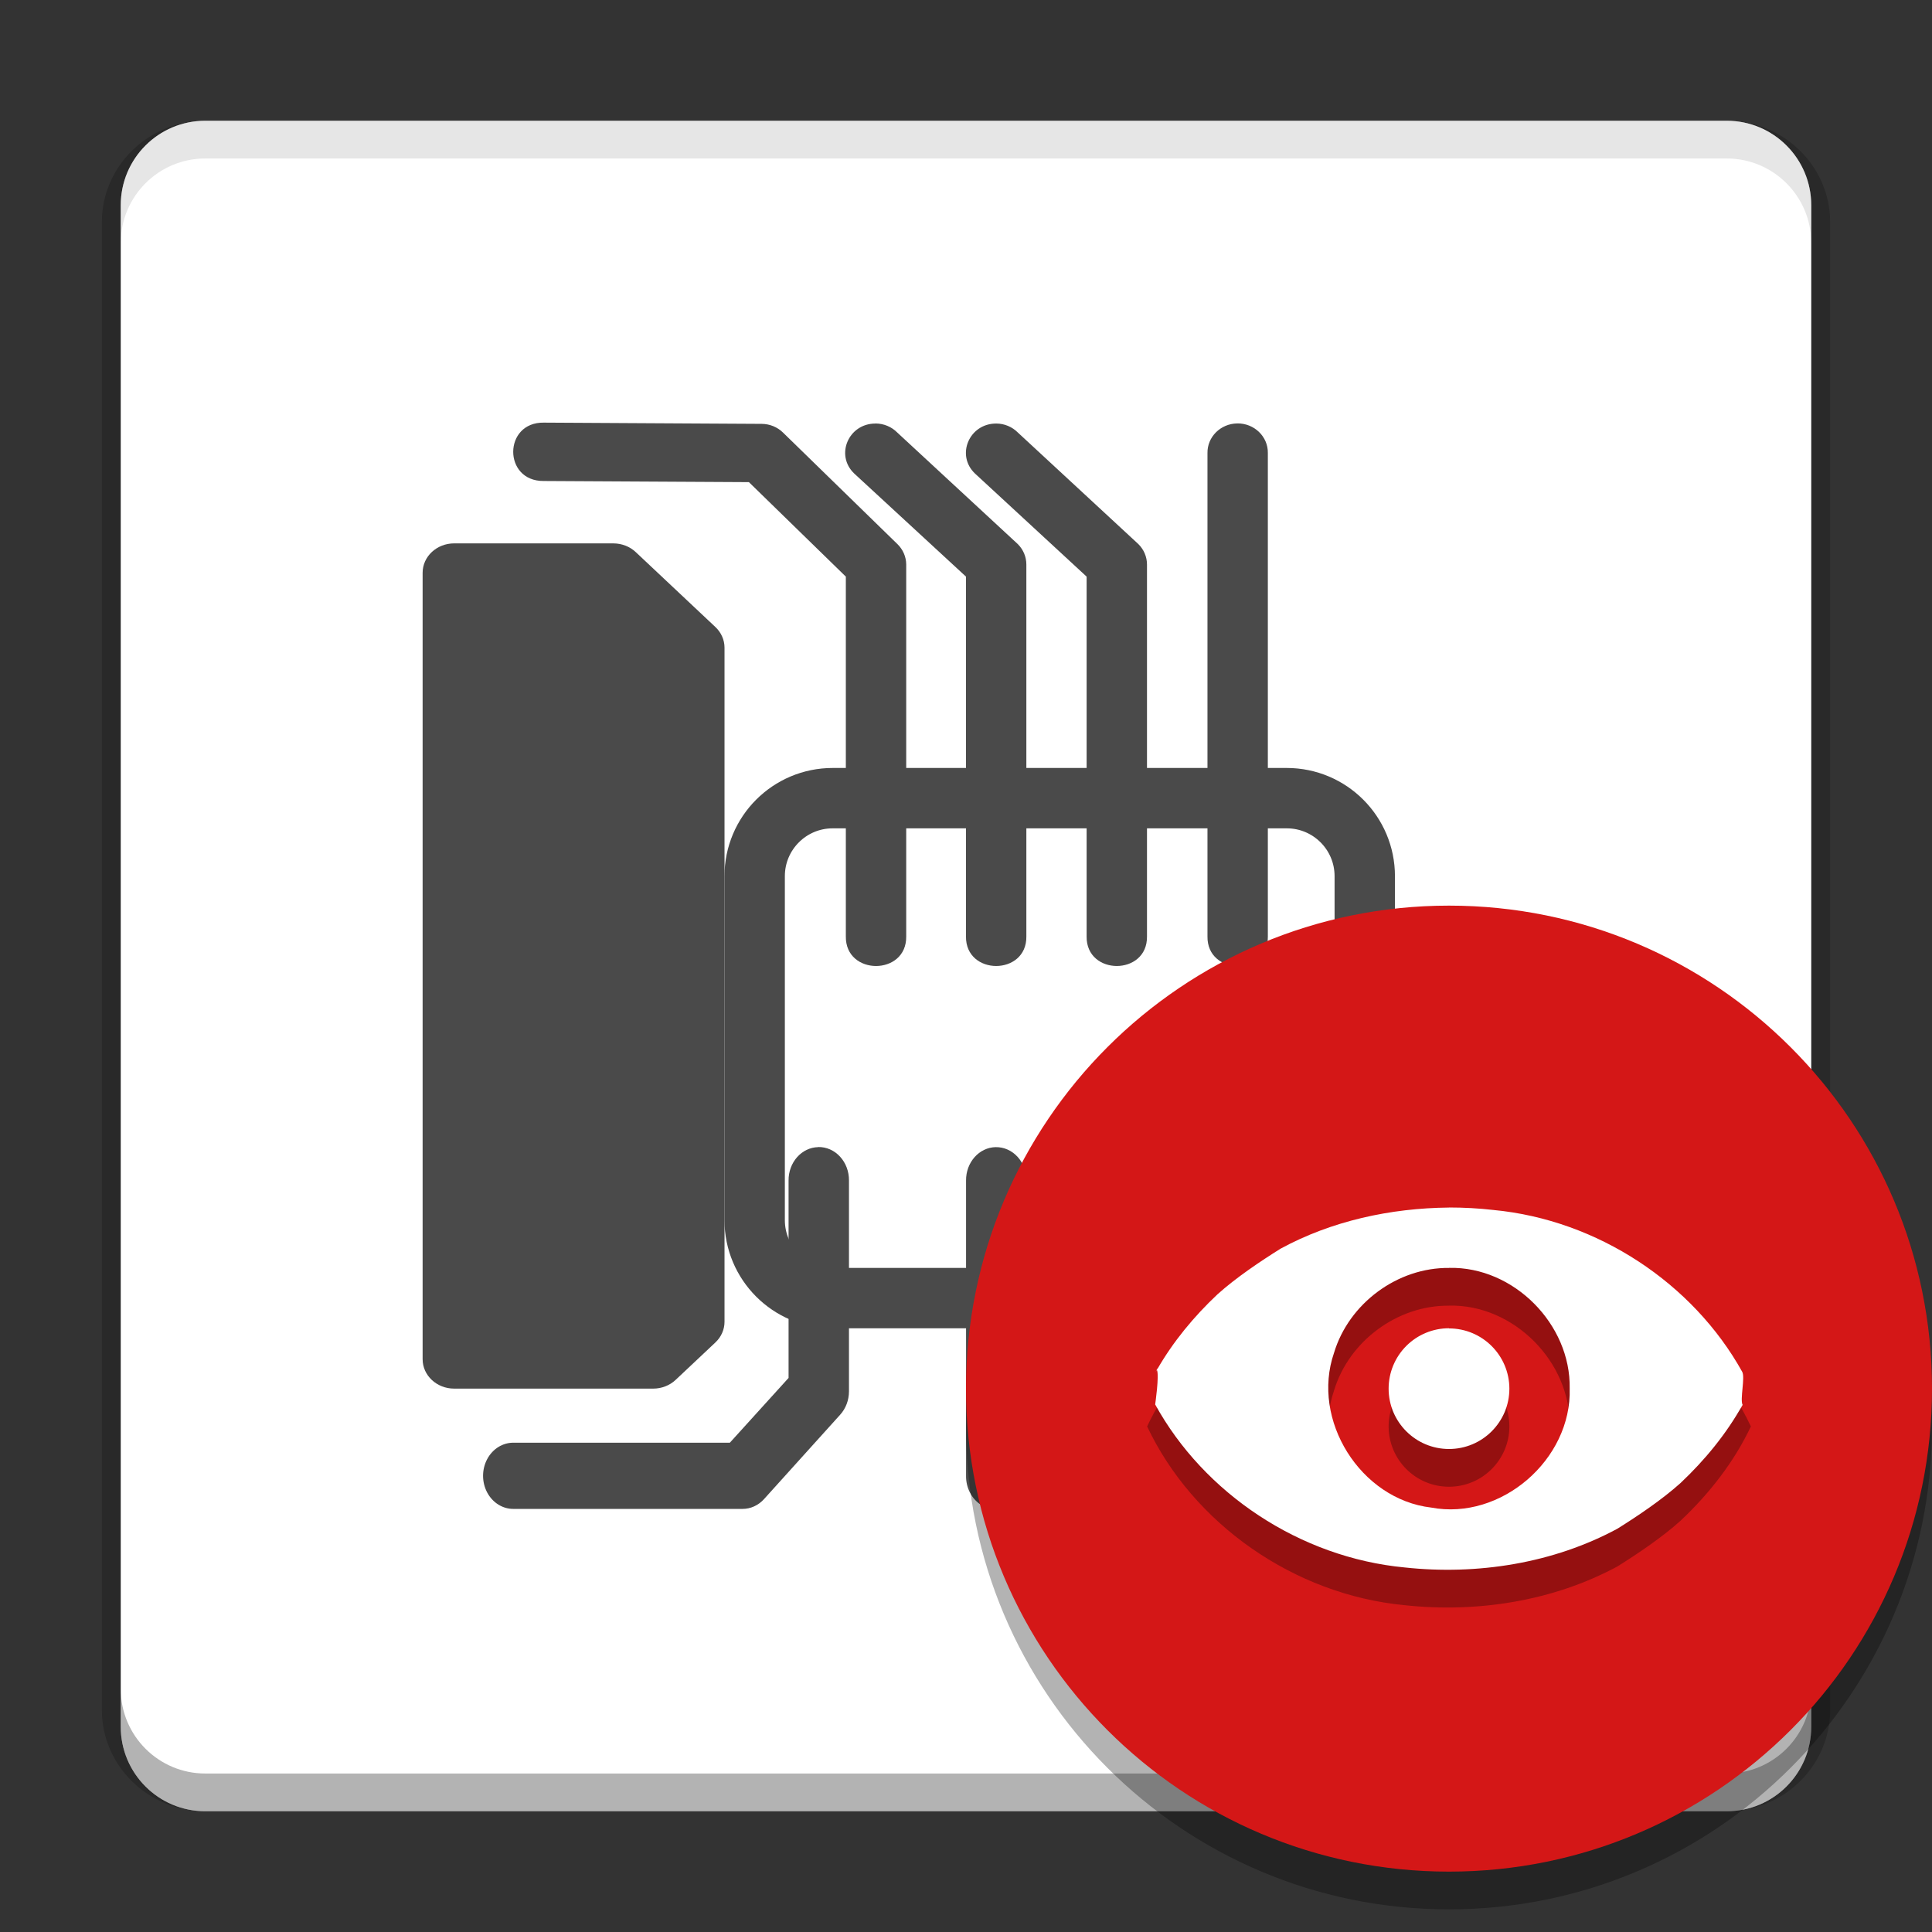 <?xml version="1.0" encoding="UTF-8" standalone="no"?>
<svg
   width="512"
   height="512"
   version="1.1"
   viewBox="0 0 384 384"
   id="svg1030966"
   sodipodi:docname="gerbview.svg"
   inkscape:version="1.1.2 (0a00cf5339, 2022-02-04)"
   xmlns:inkscape="http://www.inkscape.org/namespaces/inkscape"
   xmlns:sodipodi="http://sodipodi.sourceforge.net/DTD/sodipodi-0.dtd"
   xmlns:xlink="http://www.w3.org/1999/xlink"
   xmlns="http://www.w3.org/2000/svg"
   xmlns:svg="http://www.w3.org/2000/svg">
  <rect x="0" y="0" width="384" height="384" fill="#333333" stroke="none"/>
  <sodipodi:namedview
     id="namedview1030968"
     pagecolor="#ffffff"
     bordercolor="#666666"
     borderopacity="1.0"
     inkscape:pageshadow="2"
     inkscape:pageopacity="0.0"
     inkscape:pagecheckerboard="0"
     showgrid="false"
     inkscape:zoom="1.6152344"
     inkscape:cx="255.69045"
     inkscape:cy="256"
     inkscape:window-width="1920"
     inkscape:window-height="1051"
     inkscape:window-x="0"
     inkscape:window-y="29"
     inkscape:window-maximized="1"
     inkscape:current-layer="g1030962" />
  <defs
     id="defs1030934">
    <filter
       id="alpha"
       x="0"
       y="0"
       width="1"
       height="1">
      <feColorMatrix
         in="SourceGraphic"
         values="0 0 0 0 1 0 0 0 0 1 0 0 0 0 1 0 0 0 1 0"
         id="feColorMatrix1030917" />
    </filter>
    <mask
       id="d">
      <g
         filter="url(#alpha)"
         id="g1030922">
        <rect
           width="384"
           height="384"
           fill-opacity=".2"
           id="rect1030920" />
      </g>
    </mask>
    <clipPath
       id="f">
      <rect
         width="384"
         height="384"
         id="rect1030925" />
    </clipPath>
    <g
       id="a"
       clip-path="url(#f)">
      <path
         d="m40.805 24c-9.309 0-16.805 7.496-16.805 16.805v6c0-9.309 7.496-16.805 16.805-16.805h302.4c9.301 0 16.793 7.496 16.793 16.805v-6c0-9.309-7.492-16.805-16.793-16.805z"
         fill="#fff"
         id="path1030928" />
    </g>
    <clipPath
       id="e">
      <rect
         width="384"
         height="384"
         id="rect1030931" />
    </clipPath>
  </defs>
  <path
     d="m40.801 24c-11.305 0-20.551 9.044-20.551 20.102v295.8c0 11.058 9.246 20.102 20.551 20.102h302.4c11.305 0 20.551-9.044 20.551-20.102v-295.8c0-11.058-9.246-20.102-20.551-20.102zm0 7.336h302.4c7.25 0 13.051 5.674 13.051 12.766v295.8c0 7.092-5.801 12.766-13.051 12.766h-302.4c-7.25 0-13.051-5.674-13.051-12.766v-295.8c0-7.092 5.801-12.766 13.051-12.766z"
     color="#000000"
     color-rendering="auto"
     dominant-baseline="auto"
     image-rendering="auto"
     opacity=".2"
     shape-rendering="auto"
     solid-color="#000000"
     style="font-feature-settings:normal;font-variant-alternates:normal;font-variant-caps:normal;font-variant-ligatures:normal;font-variant-numeric:normal;font-variant-position:normal;isolation:auto;mix-blend-mode:normal;shape-padding:0;text-decoration-color:#000000;text-decoration-line:none;text-decoration-style:solid;text-indent:0;text-orientation:mixed;text-transform:none;white-space:normal"
     id="path1030936" />
  <path
     d="m360 343.2v-302.4c0-9.277-7.523-16.801-16.801-16.801h-302.4c-9.277 0-16.801 7.523-16.801 16.801v302.4c0 9.277 7.523 16.801 16.801 16.801h302.4c9.277 0 16.801-7.523 16.801-16.801z"
     fill="#fff"
     id="path1030938" />
  <path
     transform="scale(.75)"
     d="m32 447.6v10c0 12.37 10.031 22.4 22.4 22.4h403.2c12.37 0 22.4-10.031 22.4-22.4v-10c1e-5 12.37-10.031 22.4-22.4 22.4h-403.2c-12.37 0-22.4-10.031-22.4-22.4z"
     opacity=".3"
     stroke-width="1.333"
     id="path1030940" />
  <use
     width="100%"
     height="100%"
     mask="url(#d)"
     xlink:href="#a"
     id="use1030942" />
  <g
     fill="#4a4a4a"
     id="g1030950">
    <path
       d="m108.12 84c-8.105-0.145-8.176 11.656-0.07 11.602l40.801 0.227 19.266 18.781v71.508c-0.113 7.844 12.117 7.844 12 0v-14.387c8e-3 -0.137 8e-3 -0.273 0-0.406v-59.113c-4e-3 -1.535-0.641-3-1.762-4.082l-22.73-22.16c-1.113-1.09-2.633-1.711-4.223-1.723l-43.285-0.246zm137.78 0.16c-3.312 0.051-5.957 2.688-5.906 5.891v96.066c-0.113 7.844 12.117 7.844 12 0v-14.387c8e-3 -0.137 8e-3 -0.27 0-0.406v-81.277c0.055-3.273-2.707-5.941-6.094-5.891zm-71.883 0.023c-5.387-0.02-8.07 6.301-4.219 9.945l22.199 20.48v56.715c-0.012 0.195-0.012 0.391 0 0.586v14.207c-0.113 7.844 12.113 7.844 12 0v-73.906c4e-3 -1.531-0.617-3-1.727-4.09l-23.941-22.16c-1.125-1.137-2.68-1.781-4.309-1.789zm24 0c-5.387-0.02-8.07 6.301-4.219 9.945l22.176 20.48v71.508c-0.117 7.844 12.113 7.844 12 0v-14.387c4e-3 -0.137 4e-3 -0.273 0-0.406v-59.113c0-1.527-0.621-2.996-1.73-4.082l-23.938-22.16c-1.121-1.129-2.664-1.777-4.285-1.789z"
       id="path1030944" />
    <path
       d="m162.64 228c-3.305 0.059-5.945 3.035-5.906 6.656v16.32c-4e-3 0.152-4e-3 0.309 0 0.461v22.438l-11.672 12.875h-42.961c-2.164-0.035-4.176 1.211-5.269 3.262-1.09 2.051-1.09 4.582 0 6.633 1.094 2.051 3.106 3.297 5.269 3.262h45.469c1.598 8e-3 3.133-0.688 4.266-1.926l15.141-16.781c1.125-1.23 1.758-2.902 1.762-4.644v-41.918c0.019-1.777-0.617-3.484-1.766-4.738-1.145-1.254-2.707-1.945-4.328-1.918zm35.273 0c-3.305 0.059-5.945 3.035-5.902 6.66v58.672c-0.031 2.371 1.105 4.578 2.973 5.773 1.871 1.195 4.18 1.195 6.051 0 1.867-1.195 3.004-3.402 2.977-5.773v-41.43c4e-3 -0.152 4e-3 -0.309 0-0.461v-16.781c0.016-1.777-0.621-3.484-1.766-4.738-1.148-1.254-2.711-1.945-4.328-1.918zm24.023 0c-3.312 0.043-5.969 3.027-5.926 6.66v16.781c-0.012 0.223-0.012 0.445 0 0.668v24.465c4e-3 1.738 0.637 3.398 1.758 4.625l15.137 16.781c1.133 1.242 2.668 1.938 4.266 1.93h45.473c2.164 0.031 4.176-1.215 5.266-3.262 1.09-2.051 1.09-4.586 0-6.633-1.09-2.051-3.102-3.297-5.266-3.266h-42.961l-11.664-12.867v-39.211c0.016-1.77-0.617-3.477-1.758-4.731-1.145-1.25-2.699-1.945-4.312-1.926zm24.047 0c-3.305 0.059-5.945 3.035-5.906 6.656v15.73c-0.156 1.145-0.035 2.312 0.352 3.391 0.039 0.105 0.078 0.207 0.117 0.309 0.41 1.059 1.062 1.977 1.898 2.672l14.531 16.062c1.129 1.25 2.664 1.953 4.266 1.953h15.141c2.164 0.035 4.176-1.215 5.266-3.262 1.094-2.051 1.094-4.586 0-6.633-1.09-2.051-3.102-3.297-5.266-3.262h-12.656l-11.648-12.902v-14.059c0.019-1.777-0.617-3.484-1.766-4.738-1.148-1.254-2.707-1.945-4.328-1.918z"
       id="path1030946" />
    <path
       d="m90.266 108c-3.461 0-6.266 2.617-6.266 5.844v156.31c0 3.227 2.805 5.844 6.266 5.844h39.566c1.672 0 3.277-0.625 4.453-1.734l7.906-7.441c1.16-1.094 1.812-2.566 1.812-4.106v-133.99c0-1.535-0.652-3.012-1.812-4.102l-15.828-14.887c-1.168-1.105-2.762-1.727-4.426-1.734h-31.668z"
       id="path1030948" />
  </g>
  <path
     d="m165.5 158.64h90.254c8.562 0 15.504 6.941 15.504 15.504v68.363c0 8.562-6.941 15.504-15.504 15.504h-90.254c-8.562 0-15.504-6.941-15.504-15.504v-68.363c0-8.562 6.941-15.504 15.504-15.504zm0 0"
     fill="none"
     stroke="#4a4a4a"
     stroke-linecap="round"
     stroke-linejoin="round"
     stroke-width="12"
     id="path1030952" />
  <g
     fill-rule="evenodd"
     id="g1030962">
    <path
       d="m384 283.5c0 53.02-42.98 96-96 96s-96-42.98-96-96c0-53.02 42.98-96 96-96s96 42.98 96 96z"
       opacity=".3"
       id="path1030954" />
    <path
       d="m384 276c0 53.02-42.98 96-96 96s-96-42.98-96-96 42.98-96 96-96 96 42.98 96 96z"
       fill="#d41717"
       id="path1030956" />
    <path
       d="m288 247.5v0.012c-11.633 0.109-23.336 2.656-33.469 8.168-4.039 2.523-8.887 5.785-12.539 9.07-5.746 5.402-10.668 11.699-13.992 18.762 9.113 19.297 29.141 33.441 51.176 35.531 14.457 1.57 29.586-0.832 42.293-7.699 4.039-2.523 8.887-5.785 12.539-9.07 5.746-5.414 10.668-11.711 13.992-18.762-9.109-19.293-29.145-33.434-51.176-35.52-2.93-0.336-5.883-0.492-8.824-0.492zm0.023 12c12.84-0.285 24.207 11.207 23.965 23.977 0.41 14.113-13.648 26.297-27.551 23.66-14.039-1.648-23.906-17.406-19.289-30.75 2.953-9.816 12.598-16.988 22.887-16.875zm-0.023 12c-3.188 0-6.242 1.266-8.492 3.519s-3.512 5.309-3.508 8.492c4e-3 6.621 5.375 11.988 12 11.988s11.996-5.367 12-11.988c-8e-3 -6.617-5.379-11.977-12-11.977z"
       opacity=".3"
       id="path1030958" />
    <path
       d="m 288,240 v 0.012 c -11.633,0.109 -23.336,2.656 -33.469,8.168 -4.039,2.523 -8.887,5.785 -12.539,9.07 -4.712,4.43 -8.87,9.462 -12.047,15.025 -0.697,1.22 0.598,-1.271 0,0 0.501,1.06 -0.346,6.869 -0.346,6.869 9.72,17.683 28.752,30.424 49.577,32.399 14.457,1.57 29.586,-0.832 42.293,-7.699 4.039,-2.523 8.887,-5.785 12.539,-9.07 4.858,-4.577 9.127,-9.786 12.339,-15.548 0.587,-1.053 -1.653,3.214 0,0 -0.536,-1.135 0.543,-5.467 -0.067,-6.565 -9.754,-17.565 -28.722,-30.206 -49.456,-32.169 -2.93,-0.336 -5.883,-0.492 -8.824,-0.492 z m 0.023,12 c 12.84,-0.285 24.207,11.207 23.965,23.977 0.41,14.113 -13.648,26.297 -27.551,23.66 -14.039,-1.648 -23.906,-17.406 -19.289,-30.75 2.953,-9.816 12.598,-16.988 22.887,-16.875 z M 288,264 c -3.188,0 -6.242,1.266 -8.492,3.519 -2.25,2.254 -3.512,5.309 -3.508,8.492 0.004,6.621 5.375,11.988 12,11.988 6.625,0 11.996,-5.367 12,-11.988 -0.008,-6.617 -5.379,-11.977 -12,-11.977 z"
       fill="#ffffff"
       id="path1030960"
       sodipodi:nodetypes="ccccscscccscsccccccccccscsccc" />
  </g>
  <path
     transform="scale(.75)"
     d="m54.4 32c-12.37 0-22.4 10.031-22.4 22.4v10c0-12.37 10.031-22.4 22.4-22.4h403.2c12.37 0 22.4 10.031 22.4 22.4v-10c0-12.37-10.031-22.4-22.4-22.4h-403.2z"
     opacity=".1"
     stroke-width="1.333"
     id="path1030964" />
</svg>
